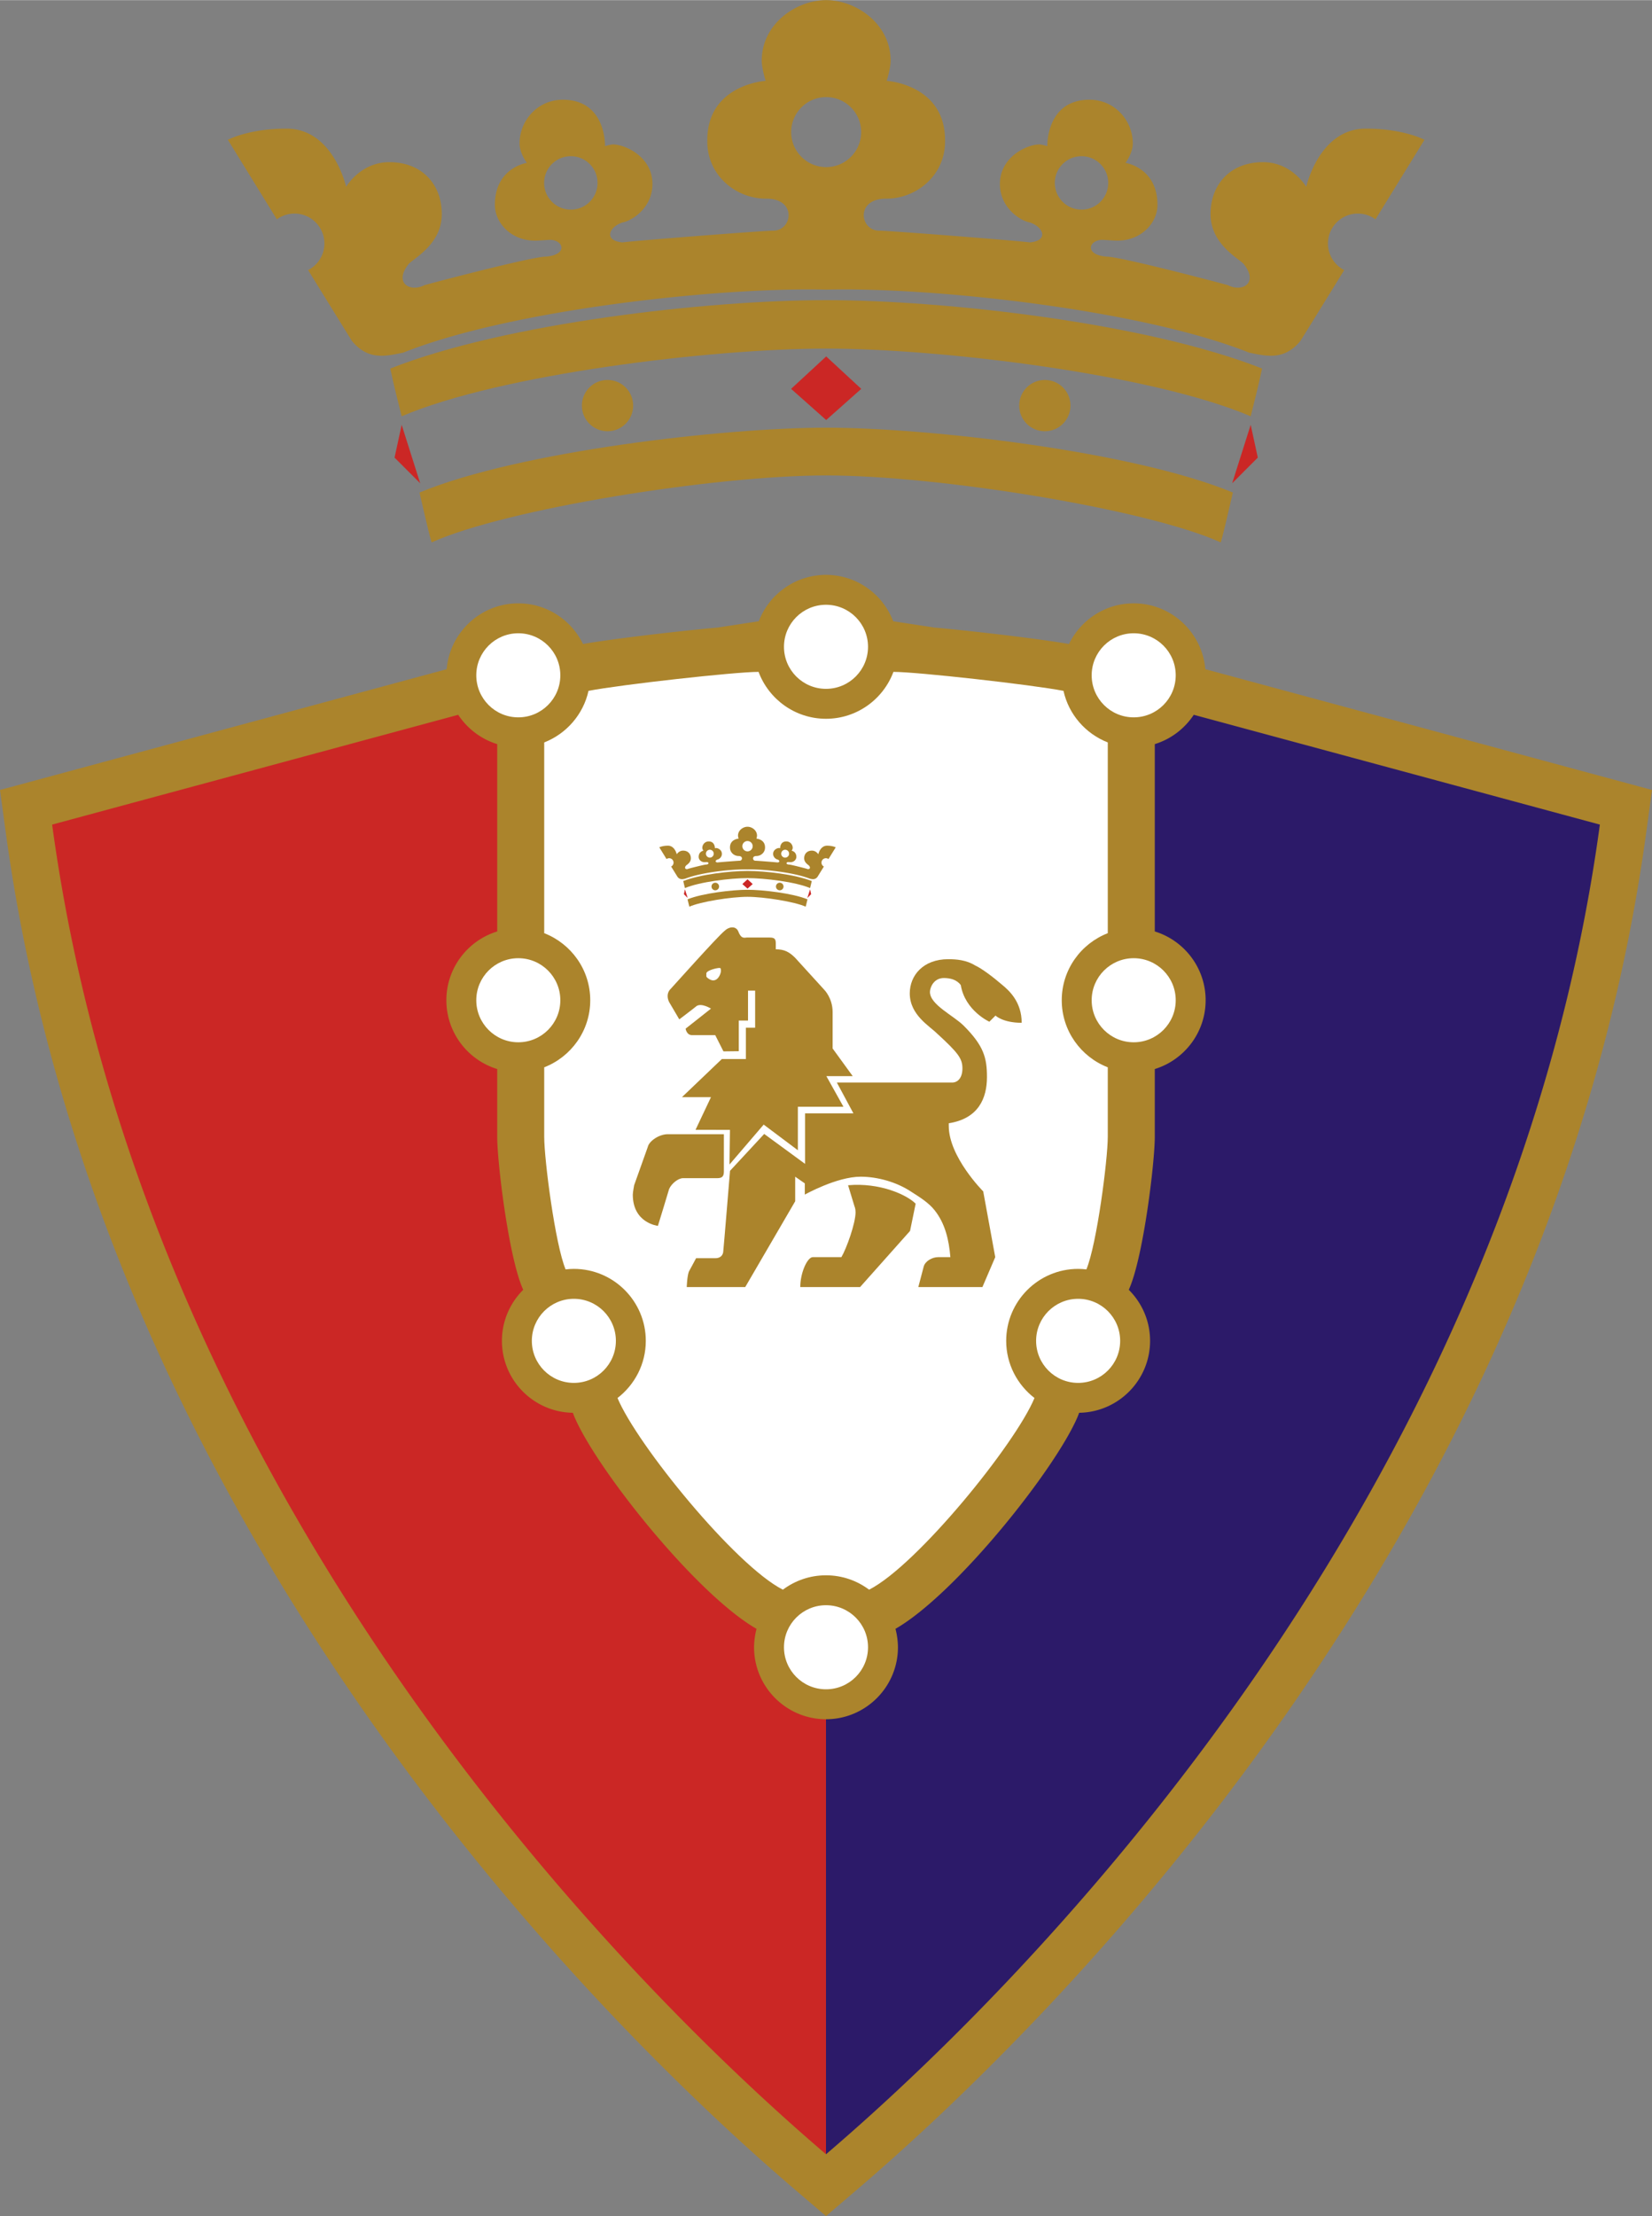 <?xml version="1.0" encoding="UTF-8" standalone="no"?>
<svg
   xml:space="preserve"
   width="2144"
   height="2875"
   style="shape-rendering:geometricPrecision;text-rendering:geometricPrecision;image-rendering:optimizeQuality;fill-rule:evenodd;clip-rule:evenodd"
   viewBox="0 0 2174.34 2915.31"
   version="1.1"
   id="svg20"
   sodipodi:docname="osasuna.svg"
   inkscape:version="1.4.2 (f4327f4, 2025-05-13)"
   xmlns:inkscape="http://www.inkscape.org/namespaces/inkscape"
   xmlns:sodipodi="http://sodipodi.sourceforge.net/DTD/sodipodi-0.dtd"
   xmlns="http://www.w3.org/2000/svg"
   xmlns:svg="http://www.w3.org/2000/svg"><rect x="0" y="0" width="2174.34" height="2915.31" fill="#808080" stroke="none"/><sodipodi:namedview
     id="namedview20"
     pagecolor="#ffffff"
     bordercolor="#000000"
     borderopacity="0.25"
     inkscape:showpageshadow="2"
     inkscape:pageopacity="0.0"
     inkscape:pagecheckerboard="0"
     inkscape:deskcolor="#d1d1d1"
     inkscape:zoom="0.296"
     inkscape:cx="1070.9459"
     inkscape:cy="1437.5"
     inkscape:window-width="1920"
     inkscape:window-height="1111"
     inkscape:window-x="-9"
     inkscape:window-y="-9"
     inkscape:window-maximized="1"
     inkscape:current-layer="Ebene_x0020_1" /><defs
     id="defs1"><style
       id="style1">.fil0{fill:#ab842c}.fil1{fill:#cb2725}.fil3{fill:#fff}</style></defs><g
     id="Ebene_x0020_1"><path
       d="M833.352 533.418c0 18.64-15.108 33.747-33.747 33.747-18.64 0-33.748-15.107-33.748-33.747s15.108-33.747 33.748-33.747 33.747 15.108 33.747 33.747"
       class="fil0"
       id="path1" /><path
       d="m528.678 558.729-9.376 43.124 33.747 33.747z"
       class="fil1"
       id="path2" /><path
       d="M1797.7 169.041c-61.575 0-78.45 76.575-78.45 76.575s-18.748-32.454-56.83-32.454c-43.476 0-69.116 29.642-69.116 68.35s35.467 57.399 43.329 65.26c20.449 25.19-1.284 38.06-20.5 28.213-13.13-3.752-141.564-37.5-159.375-37.5-30.112-2.285-23.727-22.147-5.68-22.147 8.261.443 14.854 1.059 19.514 1.059 32.105 0 52.856-23.906 52.856-47.017 0-49.075-42.117-55.302-42.117-55.302s9.649-12.516 9.649-25.645c0-29.77-23.676-57.422-56.952-57.422-57.422 0-55.546 61.052-55.546 61.052s-7.787-2.224-10.355-2.224c-15.887 0-52.07 15.94-52.07 52.086 0 30.878 26.317 48.201 39.455 50.566 18.282 6.094 24.846 23.906 0 26.247-11.247-1.875-184.703-15.437-198.236-15.437-25.815 0-31.675-42.45 9.225-42.103 39.723 0 77.35-30.582 77.35-75.111 1.274-75.23-76.762-79.918-76.762-79.918s5.153-16.64 5.153-26.486c0-48.513-45.465-79.683-84.836-79.683-39.375 0-84.844 31.17-84.844 79.683 0 9.845 5.158 26.486 5.158 26.486s-78.04 4.689-76.767 79.918c0 44.529 37.627 75.11 77.35 75.11 40.898-.346 35.04 42.104 9.23 42.104-13.538 0-186.994 13.562-198.242 15.437-24.84-2.341-18.281-20.153 0-26.247 13.143-2.365 39.461-19.688 39.461-50.566 0-36.146-36.183-52.086-52.081-52.086-2.562 0-10.349 2.224-10.349 2.224s1.876-61.052-55.546-61.052c-33.278 0-56.947 27.653-56.947 57.422 0 13.129 9.648 25.645 9.648 25.645s-42.121 6.227-42.121 55.302c0 23.111 20.754 47.017 52.86 47.017 4.656 0 11.249-.616 19.51-1.059 18.051 0 24.432 19.862-5.68 22.147-17.812 0-146.246 33.748-159.37 37.5-19.222 9.847-40.955-3.023-20.5-28.212 7.861-7.862 43.325-26.554 43.325-65.261 0-38.708-25.636-68.35-69.117-68.35-38.082 0-56.83 32.454-56.83 32.454s-16.875-76.575-78.45-76.575c-49.983 0-77.166 14.7-77.166 14.7s30.083 48.86 64.46 104.635c6.509-4.762 14.507-7.603 23.188-7.603 21.747 0 39.374 17.629 39.374 39.376 0 15.259-8.698 28.467-21.394 34.997 29.52 47.86 54.526 88.335 57.733 93.333 22.146 26.723 46.34 19.275 67.254 15.333 142.023-56.716 416.231-86.481 556.853-82.964 140.617-3.517 414.822 26.248 556.85 82.964 20.91 3.942 45.101 11.39 67.248-15.333 3.208-4.998 28.214-45.474 57.733-93.333-12.696-6.53-21.39-19.738-21.39-34.997 0-21.747 17.624-39.376 39.371-39.376 8.68 0 16.678 2.84 23.186 7.603a360351 360351 0 0 0 64.466-104.636s-27.192-14.699-77.17-14.699zM751.32 275.615c-19.414 0-35.153-15.742-35.153-35.152 0-19.416 15.739-35.158 35.153-35.158 19.416 0 35.158 15.742 35.158 35.158 0 19.41-15.742 35.152-35.158 35.152m336.084-55.95c-25.438 0-46.057-20.619-46.057-46.052 0-25.439 20.619-46.053 46.057-46.053 25.43 0 46.048 20.614 46.048 46.053 0 25.433-20.618 46.052-46.048 46.052m300.922 20.798c0-19.416 15.738-35.158 35.152-35.158 19.416 0 35.158 15.742 35.158 35.158 0 19.41-15.742 35.152-35.158 35.152-19.414 0-35.152-15.742-35.152-35.152"
       class="fil0"
       id="path3" /><path
       d="M1087.41 394.672c156.549 0 422.236 30.113 573.725 89.994-5.629 26.253-9.55 40.98-15.005 62.81-129.369-55.305-406.855-89.057-558.72-89.057-151.868 0-429.359 33.752-558.729 89.058-5.454-21.831-9.376-36.558-14.999-62.811 151.483-59.881 417.171-89.994 573.728-89.994zM1087.41 562.477c134.053 0 404.04 30.94 535.285 85.31-4.293 17.68-11.253 49.688-15.935 65.623-97.495-44.059-372.174-88.117-519.35-88.117-147.186 0-421.86 44.058-519.353 88.117-4.688-15.935-11.647-47.942-15.94-65.623 131.246-54.37 401.236-85.31 535.293-85.31z"
       class="fil0"
       id="path4" /><path
       d="M1341.45 533.418c0 18.64 15.113 33.747 33.752 33.747 18.638 0 33.746-15.107 33.746-33.747s-15.108-33.747-33.746-33.747c-18.64 0-33.752 15.108-33.752 33.747"
       class="fil0"
       id="path5" /><path
       d="m1646.13 558.729 9.37 43.124-33.74 33.747zM1087.41 468.731l46.16 42.657-46.16 41.012-46.18-41.012z"
       class="fil1"
       id="path6" /><path
       d="M1586.42 880.213c-4.1-48.455-44.782-86.65-94.272-86.65-37.448 0-69.784 21.901-85.136 53.515-34.373-6.127-118.747-16.345-177.505-21.696l-53.938-8.248c-.283-.78-.546-1.575-.856-2.341-.579-1.406-1.25-2.76-1.895-4.13-.537-1.142-1.062-2.29-1.646-3.408-.686-1.33-1.43-2.624-2.182-3.917a87 87 0 0 0-1.994-3.282 92 92 0 0 0-2.416-3.649c-.786-1.114-1.613-2.187-2.441-3.268-.84-1.086-1.655-2.19-2.534-3.24a95 95 0 0 0-5.121-5.628c-.813-.823-1.688-1.59-2.53-2.379-1.18-1.115-2.365-2.22-3.592-3.268-.945-.8-1.918-1.557-2.882-2.324a96 96 0 0 0-3.81-2.844 85 85 0 0 0-2.956-2.021 90 90 0 0 0-4.467-2.719c-.898-.517-1.773-1.057-2.68-1.542a94 94 0 0 0-7.379-3.56c-.508-.215-1.033-.38-1.536-.588a95 95 0 0 0-6.447-2.364c-.937-.302-1.886-.556-2.836-.832a96 96 0 0 0-5.563-1.43 75 75 0 0 0-3.07-.635 94 94 0 0 0-5.938-.912c-.923-.113-1.835-.254-2.766-.338-2.924-.278-5.873-.452-8.868-.452-2.99 0-5.944.174-8.868.452-.926.084-1.843.225-2.76.338-2.003.249-3.983.54-5.943.912-1.03.188-2.05.405-3.066.635-1.881.418-3.73.903-5.568 1.43-.945.276-1.9.53-2.83.832a93 93 0 0 0-6.46 2.369c-.504.202-1.026.368-1.524.578a96 96 0 0 0-7.383 3.565c-.907.48-1.778 1.02-2.661 1.532a95 95 0 0 0-4.491 2.733 88 88 0 0 0-2.938 2.008 88 88 0 0 0-3.837 2.873c-.96.752-1.924 1.5-2.85 2.29-1.26 1.071-2.46 2.191-3.658 3.324-.823.78-1.68 1.519-2.473 2.323a97 97 0 0 0-5.145 5.657c-.86 1.02-1.645 2.097-2.463 3.159-.857 1.11-1.707 2.215-2.517 3.363a90 90 0 0 0-2.37 3.577 95 95 0 0 0-2.054 3.373 96 96 0 0 0-2.135 3.835c-.606 1.162-1.152 2.353-1.706 3.542-.626 1.33-1.275 2.643-1.839 4.001-.315.78-.569 1.584-.87 2.37l-53.938 8.248c-58.758 5.356-143.123 15.569-177.501 21.696-15.352-31.613-47.694-53.515-85.137-53.515-49.49 0-90.172 38.195-94.272 86.645l-587.91 158.89 7.307 53.863c52.015 383.49 202.351 761.01 446.828 1122.08 222.956 329.285 467.137 558.574 592.848 665.952l40.175 34.31.01.01 40.184-34.32c125.707-107.378 369.892-336.667 592.848-665.952 244.477-361.071 394.813-738.59 446.828-1122.08l7.308-53.863-587.911-158.885z"
       class="fil0"
       id="path7" /><path
       d="M1087.17 2833.95c309.174-264.08 902.774-895.749 1018.55-1749.3l-534.504-144.454c-11.995 18.183-30.042 32.036-51.296 38.568v246.456c38.698 11.897 66.916 47.966 66.916 90.516 0 42.545-28.218 78.614-66.916 90.506v89.016c0 33.596-14.571 154.211-32.872 198.25-.08.212-.583 1.43-1.322 3.212 17.272 17.158 27.988 40.908 27.988 67.122 0 51.757-41.764 93.883-93.352 94.612l-1.668 4.392c-28.491 68.298-159.99 233.817-240.086 279.855a94 94 0 0 1 2.07 10.04c.154.968.3 1.928.427 2.905.141 1.19.273 2.38.371 3.583.222 2.549.376 5.116.376 7.716 0 52.209-42.47 94.683-94.681 94.683z"
       style="fill:#2c1a69"
       id="path8" /><path
       d="M1087.17 2261.63c-52.207 0-94.681-42.474-94.681-94.683 0-2.6.154-5.167.376-7.716.098-1.203.23-2.393.376-3.583.122-.977.268-1.937.422-2.905a94 94 0 0 1 2.07-10.04c-80.1-46.038-211.6-211.557-240.081-279.855l-1.673-4.392c-51.587-.729-93.352-42.855-93.352-94.612 0-26.214 10.716-49.964 27.988-67.122-.74-1.782-1.242-3-1.327-3.212-18.296-44.04-32.867-164.654-32.867-198.25v-89.015c-38.698-11.892-66.916-47.962-66.916-90.507 0-42.55 28.218-78.62 66.916-90.516V978.766c-21.25-6.532-39.3-20.384-51.333-38.558L68.62 1084.652c115.776 853.552 709.376 1485.22 1018.55 1749.3z"
       class="fil1"
       id="path9" /><path
       d="M1030.43 2091.19c15.823-11.881 35.472-18.93 56.735-18.93 21.16 0 40.721 6.978 56.5 18.747l.236.183c62.783-31.838 192.152-190.953 217.68-252.156-22.575-17.407-37.241-44.586-37.241-75.192 0-52.216 42.474-94.69 94.686-94.69 3.683 0 7.289.268 10.867.671 13.726-33.013 28.151-144.289 28.151-174.565v-91.297c-35.388-13.729-60.582-48.05-60.582-88.225s25.194-74.5 60.582-88.23V976.552c-29.247-11.454-51.421-36.78-58.296-67.856-41.497-8.073-192.425-24.973-223.836-24.973-.084.085-.173.25-.257.41l.3-.49c-13.396 36.042-48.14 61.79-88.79 61.79-40.622 0-75.35-25.715-88.762-61.72l.273.42c-.085-.16-.174-.325-.258-.41-31.411 0-182.34 16.9-223.835 24.973-6.876 31.076-29.05 56.402-58.297 67.856v250.952c35.388 13.73 60.582 48.056 60.582 88.231s-25.194 74.496-60.582 88.225v91.297c0 30.277 14.425 141.552 28.15 174.565 3.574-.403 7.19-.672 10.868-.672 52.212 0 94.686 42.475 94.686 94.691 0 30.606-14.666 57.785-37.24 75.192 25.523 61.202 154.891 220.317 217.68 252.156z"
       class="fil3"
       id="path10" /><path
       d="M946.419 1166.1c0 2.75-2.229 4.98-4.97 4.98a4.974 4.974 0 1 1 0-9.95 4.97 4.97 0 0 1 4.97 4.97"
       class="fil0"
       id="path11" /><path
       d="m901.509 1169.83-1.382 6.36 4.98 4.98z"
       class="fil1"
       id="path12" /><path
       d="M1088.57 1112.39c-9.08 0-11.568 11.285-11.568 11.285s-2.759-4.782-8.378-4.782c-6.405 0-10.186 4.369-10.186 10.072 0 5.714 5.229 8.465 6.386 9.62 3.014 3.72-.188 5.615-3.023 4.162-1.933-.555-20.863-5.525-23.487-5.525-4.443-.339-3.498-3.263-.837-3.263 1.213.061 2.191.15 2.873.15 4.735 0 7.796-3.521 7.796-6.931 0-7.231-6.217-8.153-6.217-8.153s1.425-1.843 1.425-3.781c0-4.387-3.483-8.459-8.392-8.459-8.465 0-8.187 9-8.187 9s-1.147-.334-1.524-.334c-2.35 0-7.674 2.356-7.674 7.684 0 4.546 3.874 7.104 5.812 7.453 2.695.898 3.664 3.522 0 3.87-1.66-.278-27.23-2.276-29.224-2.276-3.803 0-4.668-6.26 1.36-6.208 5.858 0 11.402-4.509 11.402-11.073.188-11.087-11.313-11.778-11.313-11.778s.757-2.455.757-3.908c0-7.147-6.7-11.746-12.508-11.746-5.797 0-12.503 4.599-12.503 11.746 0 1.453.762 3.908.762 3.908s-11.507.691-11.319 11.778c0 6.564 5.545 11.073 11.4 11.073 6.032-.051 5.172 6.208 1.362 6.208-1.993 0-27.563 1.998-29.223 2.275-3.663-.347-2.694-2.971 0-3.87 1.942-.348 5.816-2.906 5.816-7.452 0-5.328-5.327-7.684-7.673-7.684-.376 0-1.528.334-1.528.334s.276-9-8.182-9c-4.91 0-8.393 4.072-8.393 8.459 0 1.938 1.414 3.78 1.414 3.78s-6.206.923-6.206 8.154c0 3.41 3.057 6.932 7.792 6.932.686 0 1.66-.09 2.876-.151 2.658 0 3.603 2.924-.84 3.263-2.624 0-21.555 4.97-23.488 5.525-2.836 1.453-6.037-.442-3.024-4.162 1.157-1.155 6.386-3.906 6.386-9.62 0-5.703-3.78-10.072-10.184-10.072-5.62 0-8.38 4.782-8.38 4.782s-2.487-11.285-11.562-11.285c-7.373 0-11.38 2.168-11.38 2.168s4.434 7.203 9.504 15.418a5.801 5.801 0 0 1 9.22 4.693 5.79 5.79 0 0 1-3.154 5.153c4.354 7.058 8.04 13.02 8.515 13.758 3.258 3.942 6.827 2.841 9.907 2.263 20.94-8.366 61.358-12.748 82.085-12.225 20.727-.523 61.151 3.86 82.085 12.225 3.084.578 6.653 1.679 9.916-2.263.471-.737 4.157-6.7 8.512-13.758-1.872-.964-3.16-2.905-3.16-5.153a5.806 5.806 0 0 1 9.226-4.693 39627 39627 0 0 0 9.508-15.418s-4.012-2.168-11.38-2.168m-154.243 15.705a5.181 5.181 0 1 1 0-10.364 5.183 5.183 0 0 1 0 10.364m49.537-8.243a6.79 6.79 0 0 1 0-13.58 6.786 6.786 0 0 1 6.789 6.791 6.79 6.79 0 0 1-6.79 6.79m44.359 3.066a5.187 5.187 0 0 1 5.182-5.187 5.184 5.184 0 0 1 5.182 5.187 5.182 5.182 0 0 1-10.364 0"
       class="fil0"
       id="path13" /><path
       d="M983.867 1145.65c23.078 0 62.247 4.443 84.577 13.27-.832 3.864-1.41 6.037-2.21 9.257-19.077-8.153-59.975-13.133-82.367-13.133-22.382 0-63.286 4.98-82.358 13.133-.804-3.22-1.382-5.393-2.215-9.257 22.336-8.827 61.5-13.27 84.573-13.27M983.867 1170.39c19.763 0 59.567 4.565 78.907 12.583-.632 2.6-1.655 7.316-2.348 9.672-14.373-6.498-54.863-12.992-76.559-12.992-21.691 0-62.18 6.494-76.556 12.992-.686-2.356-1.711-7.072-2.346-9.672 19.345-8.018 59.144-12.583 78.902-12.583"
       class="fil0"
       id="path14" /><path
       d="M1021.31 1166.1c0 2.75 2.229 4.98 4.98 4.98a4.975 4.975 0 0 0 4.974-4.98 4.97 4.97 0 0 0-4.974-4.97 4.974 4.974 0 0 0-4.98 4.97"
       class="fil0"
       id="path15" /><path
       d="m1066.23 1169.83 1.38 6.36-4.98 4.98zM983.867 1156.57l6.808 6.28-6.808 6.05-6.804-6.05z"
       class="fil1"
       id="path16" /><path
       d="m1122.33 1415.57-26.454-36.408V1331.2c0-18.338-11.045-29.294-11.045-29.294s-30.992-34.025-38.318-42.07c-7.881-7.88-14.473-11.134-25.43-11.134v-7.5c0-5.86-1.348-7.966-7.965-7.966h-30.47c-4.494.626-7.63.626-11.021-8.298-3.39-7.525-12.593-5.827-17.807-.612-8.788 6.798-69.492 74.886-71.482 76.875-4.89 4.89-4.791 12.831 0 19.687.804 1.368 11.727 19.993 11.727 19.993s21.282-16.085 22.726-17.524c6.794-4.345 18.982 3.39 18.982 3.39l-33.394 26.365s1.17 8.554 8.553 8.554h30.465l10.787 21.328 20.153-.235v-40.311h12.188v-39.372h9.371v48.748h-12.183v41.246h-31.64l-52.5 50.154h38.2l-20.317 42.943 45.299.08-.606 45.568 44.999-52.498 44.995 33.747v-57.183h60.004l-22.505-40.311zm-183.731-125.951c-3.673 0-8.915-4.001-8.915-5.29v-3.987c.493-4.218 15.784-7.645 18.042-7.03.371.26 1.17.23 1.17 3.748 0 3.019-3.074 12.559-10.297 12.559"
       class="fil0"
       id="path17" /><path
       d="M952.763 1491.97h-73.824c-11.605 0-24.765 9.141-26.369 16.877-1.603 4.499-17.93 50.27-17.93 50.27s-1.754 9.494-1.754 12.305c0 37.618 33.042 41.134 33.042 41.134s14.605-47.425 14.766-48.517c3.046-7.03 11.952-14.238 18.28-14.238h45c6.678 0 8.789-2.515 8.789-8.788zM1005.84 1491.62l-44.994 48.511s-8.431 102.751-8.788 104.763c0 7.204-4.923 10.194-10.199 10.194h-25.665s-9.085 17.023-9.488 17.578c-2.375 6.24-2.812 20.388-2.812 20.388h76.988l65.74-112.846v-32.342l12.653 8.788v14.764s42.014-23.552 73.475-23.552c21.86 0 46.998 6.823 66.44 19.688 13.007 8.248 23.38 14.943 30.931 24.427 13.839 17.37 18.908 39.113 20.746 61.702h-15.818c-8.44 0-17.576 5.45-19.335 12.653-.747 2.849-7.029 26.717-7.029 26.717h84.37l16.876-39.37-15.823-86.481s-45.347-45.348-45.347-86.13v-3.517c39.196-6.15 50.27-33.042 50.27-60.817 0-25.133-4.128-41.04-30.588-67.494-13.531-13.537-44.467-27.597-44.467-44.472 0-5.45 4.744-18.283 18.282-18.283 8.436 0 17.05 2.111 22.32 9.32 5.625 33.747 37.618 48.16 37.618 48.16l8.082-8.084s9.495 9.494 34.453 9.494c0-27.07-15.992-42.013-25.664-49.922-12.127-10.458-27.14-21.72-35.75-25.59-11.605-7.203-24.888-8.158-35.262-8.158-32.867 0-50.622 21.268-50.622 44.994 0 28.303 26.016 42.889 35.858 52.735 28.302 25.838 33.436 33.22 33.436 46.025 0 11.98-5.84 18.52-13.457 18.52h-151.807l21.794 40.566h-63.629v66.44z"
       class="fil0"
       id="path18" /><path
       d="M1116.23 1559.11c.475 1.547 8.436 27.776 8.436 27.776s1.406 2.812 1.406 7.735c0 14.586-11.949 47.806-18.63 59.059h-37.617c-7.203 0-16.523 20.567-16.523 39.37h78.75l65.736-73.823s7.274-35.055 7.383-35.858c-11.953-11.954-47.458-27.95-88.941-24.26"
       class="fil0"
       id="path19" /><path
       d="m 737.495,888.249 c 0,30.545 -24.762,55.307 -55.311,55.307 -30.545,0 -55.306,-24.762 -55.306,-55.307 0,-30.55 24.76,-55.311 55.306,-55.311 30.55,0 55.311,24.761 55.311,55.311 m 0,427.481 c 0,30.545 -24.762,55.307 -55.311,55.307 -30.545,0 -55.306,-24.762 -55.306,-55.307 0,-30.55 24.76,-55.311 55.306,-55.311 30.55,0 55.311,24.761 55.311,55.311 m 73.123,448.11 c 0,30.54 -24.762,55.302 -55.311,55.302 -30.545,0 -55.307,-24.762 -55.307,-55.302 0,-30.554 24.762,-55.315 55.307,-55.315 30.55,0 55.311,24.76 55.311,55.315 M 1436.84,888.249 c 0,30.545 24.762,55.307 55.316,55.307 30.545,0 55.306,-24.762 55.306,-55.307 0,-30.55 -24.76,-55.311 -55.306,-55.311 -30.554,0 -55.316,24.761 -55.316,55.311 M 1031.86,850.75 c 0,30.545 24.762,55.307 55.307,55.307 30.55,0 55.311,-24.762 55.311,-55.307 0,-30.55 -24.762,-55.311 -55.311,-55.311 -30.545,0 -55.307,24.761 -55.307,55.311 m 0,1316.19 c 0,30.55 24.762,55.311 55.307,55.311 30.55,0 55.311,-24.761 55.311,-55.311 0,-30.55 -24.762,-55.315 -55.311,-55.315 -30.545,0 -55.307,24.765 -55.307,55.315 m 404.98,-851.21 c 0,30.545 24.762,55.307 55.316,55.307 30.545,0 55.306,-24.762 55.306,-55.307 0,-30.55 -24.76,-55.311 -55.306,-55.311 -30.554,0 -55.316,24.761 -55.316,55.311 m -73.13,448.11 c 0,30.54 24.765,55.302 55.315,55.302 30.545,0 55.307,-24.762 55.307,-55.302 0,-30.554 -24.762,-55.315 -55.307,-55.315 -30.55,0 -55.315,24.76 -55.315,55.315"
       class="fil3"
       id="path20"
       sodipodi:nodetypes="csssccsssccsssccsssccsssccsssccsssccsssc" /></g></svg>

